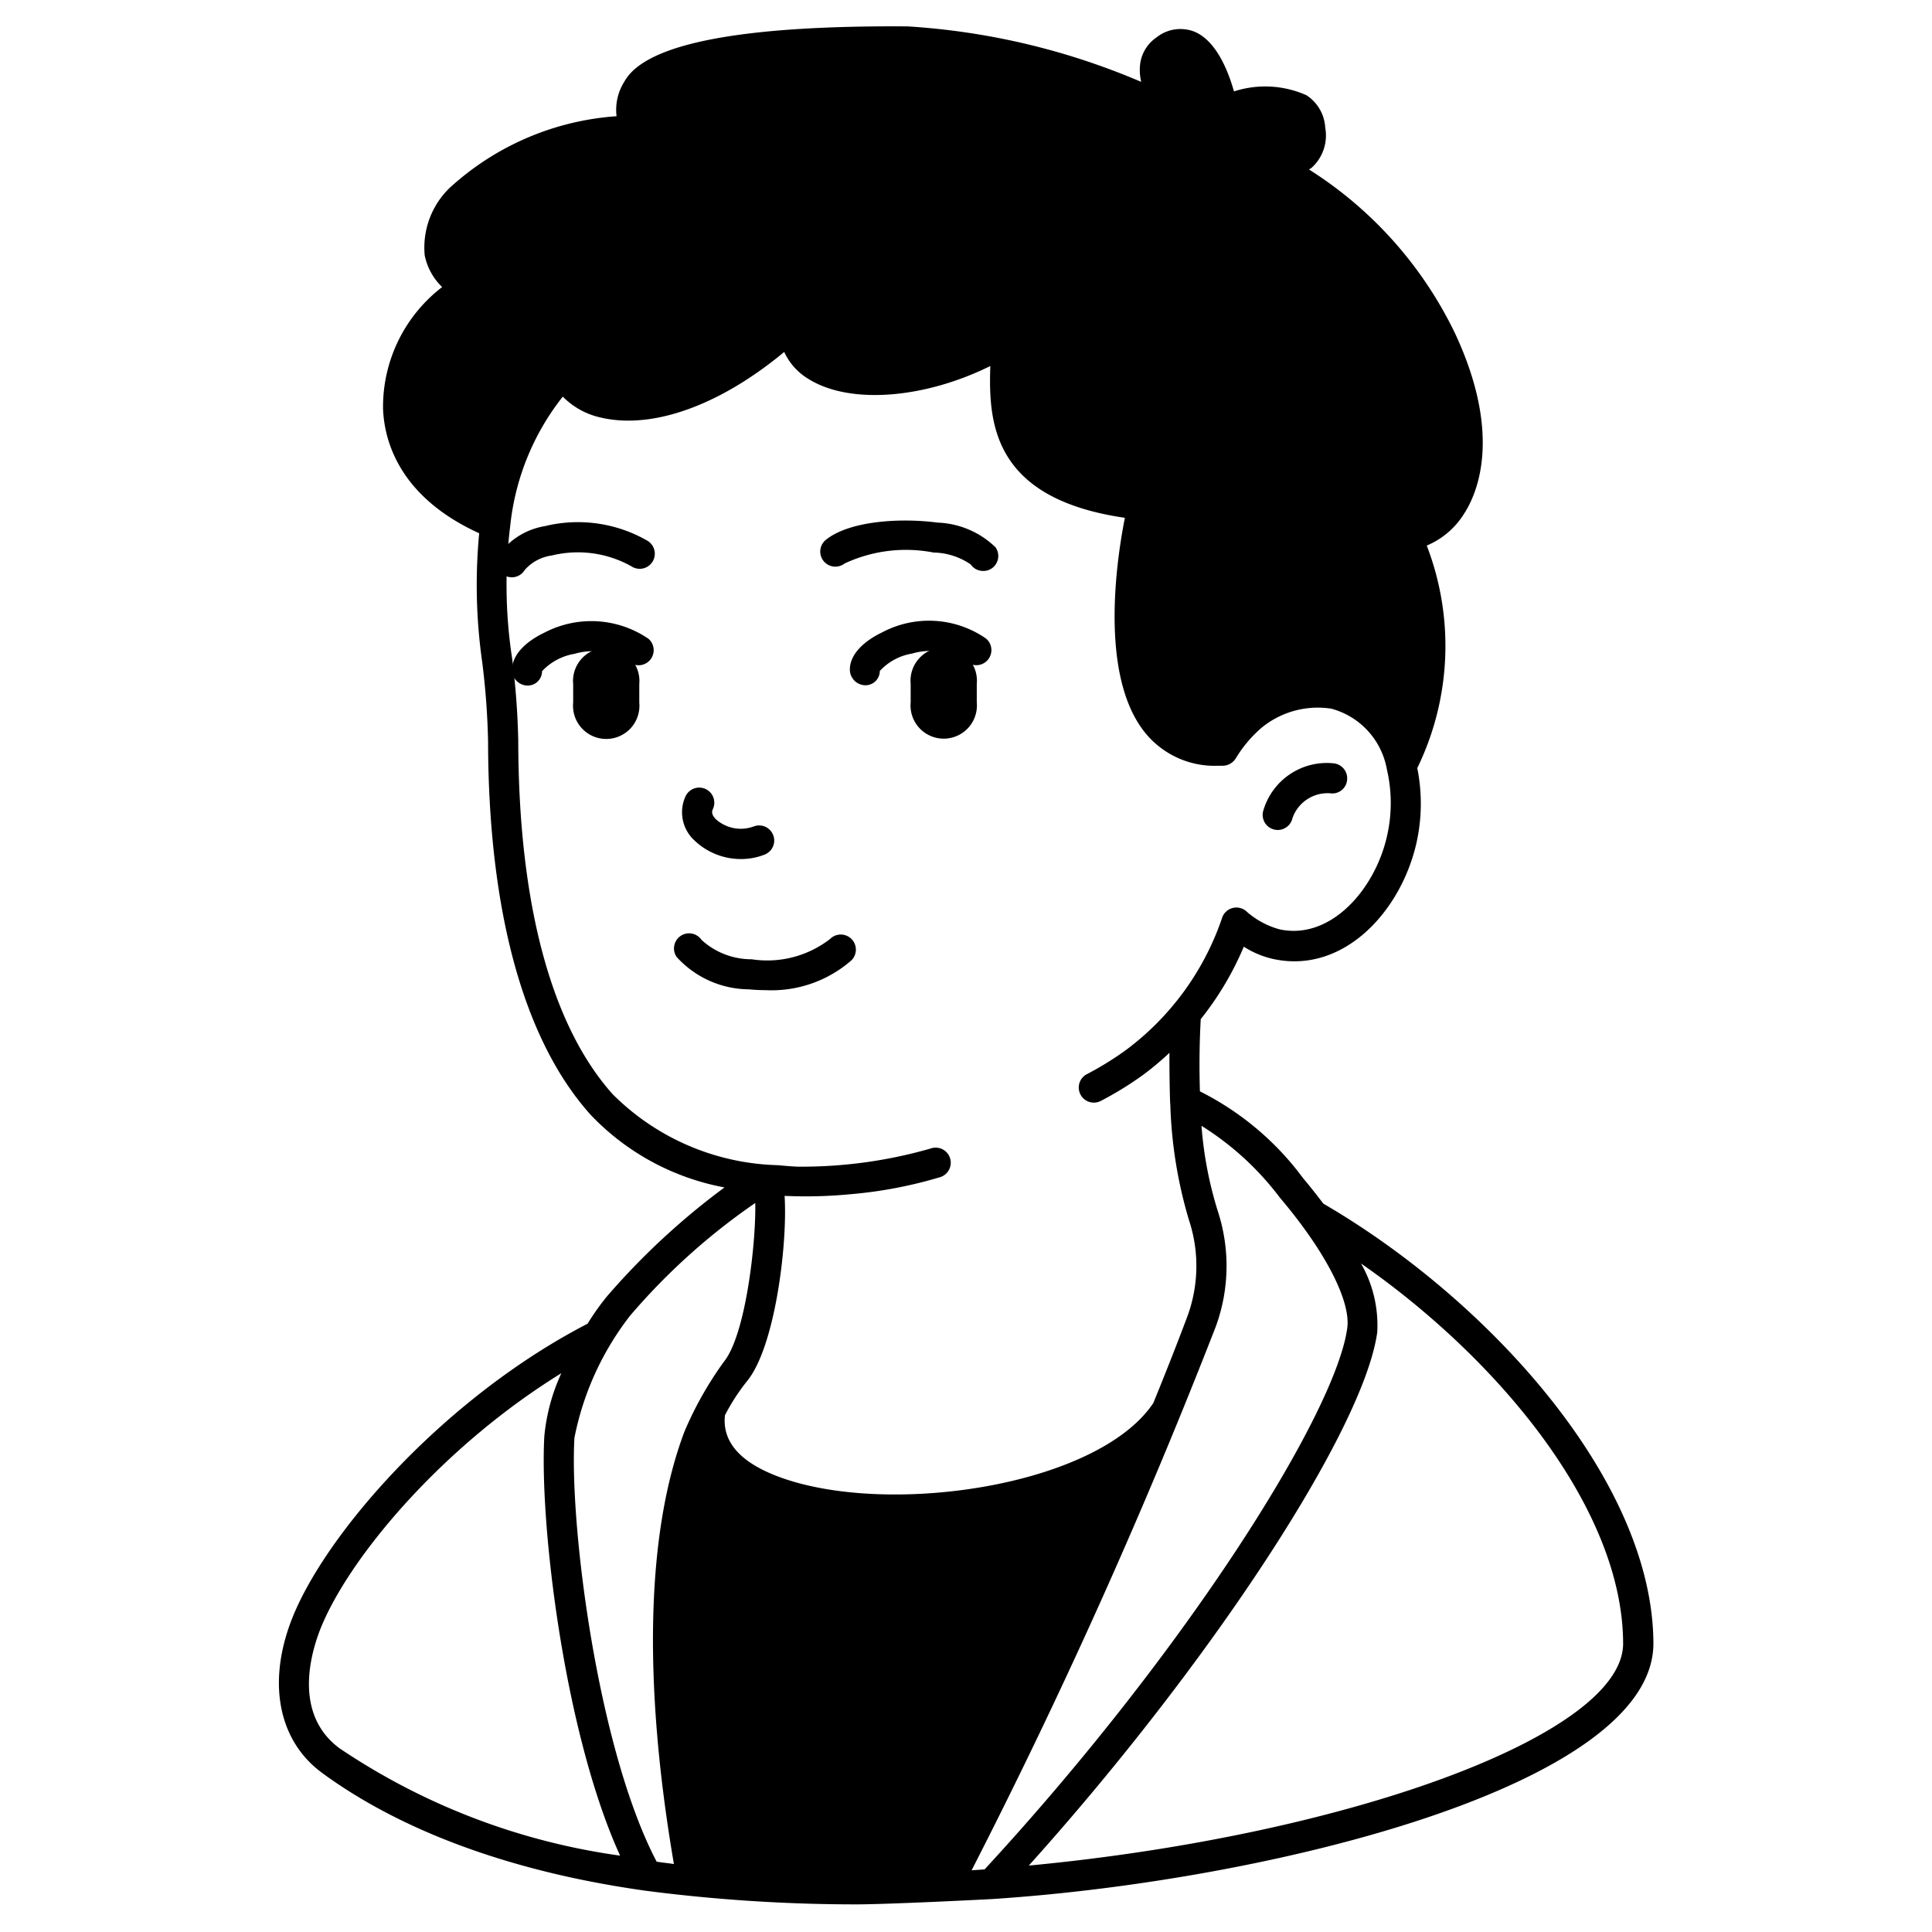 <svg id="Solid" xmlns="http://www.w3.org/2000/svg" viewBox="0 0 64 64"><title>male, leader, manager, people, man, boss, avatar</title><path d="M17.464,22.71a.518.518,0,0,1-.5-.526c0-.453.389-.9,1.069-1.226a3.352,3.352,0,0,1,3.453.206.5.5,0,0,1-.625.779,2.186,2.186,0,0,0-1.835-.283,1.889,1.889,0,0,0-1.07.575A.475.475,0,0,1,17.464,22.71Z"/><path d="M25.362,32.8c-.182,0-.368-.009-.556-.027A3.262,3.262,0,0,1,22.414,31.7a.5.5,0,1,1,.826-.564,2.446,2.446,0,0,0,1.658.641,3.4,3.4,0,0,0,2.6-.673.5.5,0,0,1,.707.708A4.019,4.019,0,0,1,25.362,32.8Z"/><path d="M24.55,28.457a2.227,2.227,0,0,1-1.564-.634A1.264,1.264,0,0,1,22.7,26.4a.5.5,0,1,1,.912.409c-.02.045-.067.152.095.322a1.234,1.234,0,0,0,1.255.248.5.5,0,0,1,.369.93A2.129,2.129,0,0,1,24.55,28.457Z"/><path d="M16.957,19.124a.515.515,0,0,1-.258-.071.5.5,0,0,1-.171-.687,2.359,2.359,0,0,1,1.521-.937,4.611,4.611,0,0,1,3.393.481.5.5,0,1,1-.529.848,3.624,3.624,0,0,0-2.631-.357,1.451,1.451,0,0,0-.9.481A.5.5,0,0,1,16.957,19.124Z"/><path d="M28.653,22.7a.519.519,0,0,1-.5-.525c0-.454.39-.9,1.071-1.228a3.311,3.311,0,0,1,3.442.208.5.5,0,0,1-.625.78,2.173,2.173,0,0,0-1.83-.284,1.869,1.869,0,0,0-1.066.575A.475.475,0,0,1,28.653,22.7Z"/><path d="M32.567,18.914a.5.5,0,0,1-.411-.216,2.232,2.232,0,0,0-1.228-.394,4.8,4.8,0,0,0-2.949.362.5.5,0,0,1-.644-.764c.761-.643,2.467-.756,3.724-.59a2.906,2.906,0,0,1,1.919.818.5.5,0,0,1-.126.7A.492.492,0,0,1,32.567,18.914Z"/><path d="M42.327,27.494a.5.5,0,0,1-.488-.607,2.192,2.192,0,0,1,2.348-1.6.5.5,0,0,1,.437.556.49.49,0,0,1-.556.436,1.232,1.232,0,0,0-1.253.821A.5.5,0,0,1,42.327,27.494Z"/><path d="M32.357,22.654v.61a1.1,1.1,0,1,1-2.19,0v-.61a1.1,1.1,0,1,1,2.19,0Z"/><path d="M21.177,22.664v.61a1.1,1.1,0,1,1-2.19,0v-.61a1.1,1.1,0,1,1,2.19,0Z"/><path d="M43.837,39.872c-.235-.311-.465-.6-.668-.84a9.58,9.58,0,0,0-3.42-2.879c-.023-.745-.02-1.533.027-2.393a10.162,10.162,0,0,0,1.427-2.4,3,3,0,0,0,.968.406c2.323.512,4.243-1.567,4.755-3.86a5.959,5.959,0,0,0,.023-2.462,9.246,9.246,0,0,0,.314-7.371A2.676,2.676,0,0,0,48.5,17.017c.436-.67,1.277-2.6-.3-5.974a13.181,13.181,0,0,0-4.838-5.429c.028-.019.058-.033.085-.055A1.437,1.437,0,0,0,43.9,4.23a1.371,1.371,0,0,0-.623-1.076,3.36,3.36,0,0,0-2.4-.126c-.187-.664-.584-1.683-1.318-1.982a1.271,1.271,0,0,0-1.257.2,1.258,1.258,0,0,0-.527.834,1.664,1.664,0,0,0,.029.632A23.314,23.314,0,0,0,30.061.874c-5.537-.037-8.672.576-9.371,1.818a1.754,1.754,0,0,0-.266,1.158,9.119,9.119,0,0,0-5.377,2.238,2.75,2.75,0,0,0-.978,2.372,2.01,2.01,0,0,0,.578,1.049,5,5,0,0,0-1.958,4.032c.038,1.036.517,2.91,3.185,4.124a18.085,18.085,0,0,0,.1,4.269,25,25,0,0,1,.194,2.621c.01,5.645,1.188,9.928,3.409,12.386A8.177,8.177,0,0,0,24,39.335a23.931,23.931,0,0,0-3.891,3.606,8.23,8.23,0,0,0-.644.908c-4.576,2.366-8.38,6.612-9.651,9.44-1,2.222-.679,4.3.839,5.428,1.8,1.328,5.118,3.124,10.705,3.912a54.189,54.189,0,0,0,6.97.456c1.178,0,4.541-.176,4.55-.177,9.213-.605,21.893-3.772,21.893-8.465C54.758,49.029,49.277,43.033,43.837,39.872Zm-23.519-3.6c-2.051-2.27-3.14-6.322-3.15-11.717a25.875,25.875,0,0,0-.2-2.726,15.933,15.933,0,0,1-.067-4.4,8.276,8.276,0,0,1,1.742-4.29,2.533,2.533,0,0,0,1.262.694c1.716.4,3.944-.407,6.073-2.174a2.031,2.031,0,0,0,.793.888c1.366.863,3.841.664,6.034-.422-.057,1.834.037,4.388,4.458,5.028-.283,1.431-.849,5.255.679,7.13a2.96,2.96,0,0,0,2.416,1.083l.169,0a.52.52,0,0,0,.423-.267,4.209,4.209,0,0,1,.828-.98,2.935,2.935,0,0,1,2.325-.643,2.541,2.541,0,0,1,1.839,2.009,4.9,4.9,0,0,1,.007,2.2c-.395,1.779-1.875,3.468-3.563,3.1a2.738,2.738,0,0,1-1.121-.616.5.5,0,0,0-.79.262A9.1,9.1,0,0,1,37.29,34.79a10.567,10.567,0,0,1-1.315.809.5.5,0,0,0,.49.871,11.178,11.178,0,0,0,1.43-.884,9.773,9.773,0,0,0,.845-.711c-.006.529.014,1.653.028,1.713a14.876,14.876,0,0,0,.618,3.828,4.836,4.836,0,0,1-.045,3.171c-.343.916-.727,1.888-1.135,2.889-1.862,2.785-8.912,3.8-12.485,2.415-1.235-.479-1.8-1.156-1.706-2.009a6.763,6.763,0,0,1,.737-1.137c.916-1.12,1.341-4.5,1.239-6.13a15.429,15.429,0,0,0,2.183-.055A14.613,14.613,0,0,0,31.125,39a.5.5,0,1,0-.3-.953,15.444,15.444,0,0,1-4.413.6c-.223-.01-.434-.03-.65-.049A8.022,8.022,0,0,1,20.318,36.269ZM11.245,57.913c-1.683-1.249-.825-3.541-.521-4.214,1.076-2.4,4.1-5.884,7.871-8.209a6.431,6.431,0,0,0-.563,2.08c-.165,2.884.656,9.832,2.509,13.9A22.026,22.026,0,0,1,11.245,57.913Zm10.508,3.758c-1.947-3.707-2.893-11.127-2.724-14.042a9.614,9.614,0,0,1,1.839-4.04,21.347,21.347,0,0,1,4.151-3.739c.029,1.325-.32,4.38-1.041,5.262a11.765,11.765,0,0,0-1.3,2.3c-1.247,3.28-1.4,8.222-.354,14.336C22.135,61.72,21.94,61.7,21.753,61.671Zm10.863.255c-.143.011-.287.02-.43.03a193.612,193.612,0,0,0,8.091-18.018,5.838,5.838,0,0,0,.06-3.831,12.658,12.658,0,0,1-.536-2.813,9.644,9.644,0,0,1,2.6,2.384c1.5,1.769,2.353,3.423,2.228,4.319C44.25,46.8,39.337,54.643,32.616,61.926Zm1.461-.123c6.01-6.681,11.1-14.436,11.546-17.669a4.123,4.123,0,0,0-.538-2.28c4.555,3.168,8.675,8.122,8.683,12.59C53.768,57.471,44.647,60.8,34.077,61.8Z"/></svg>